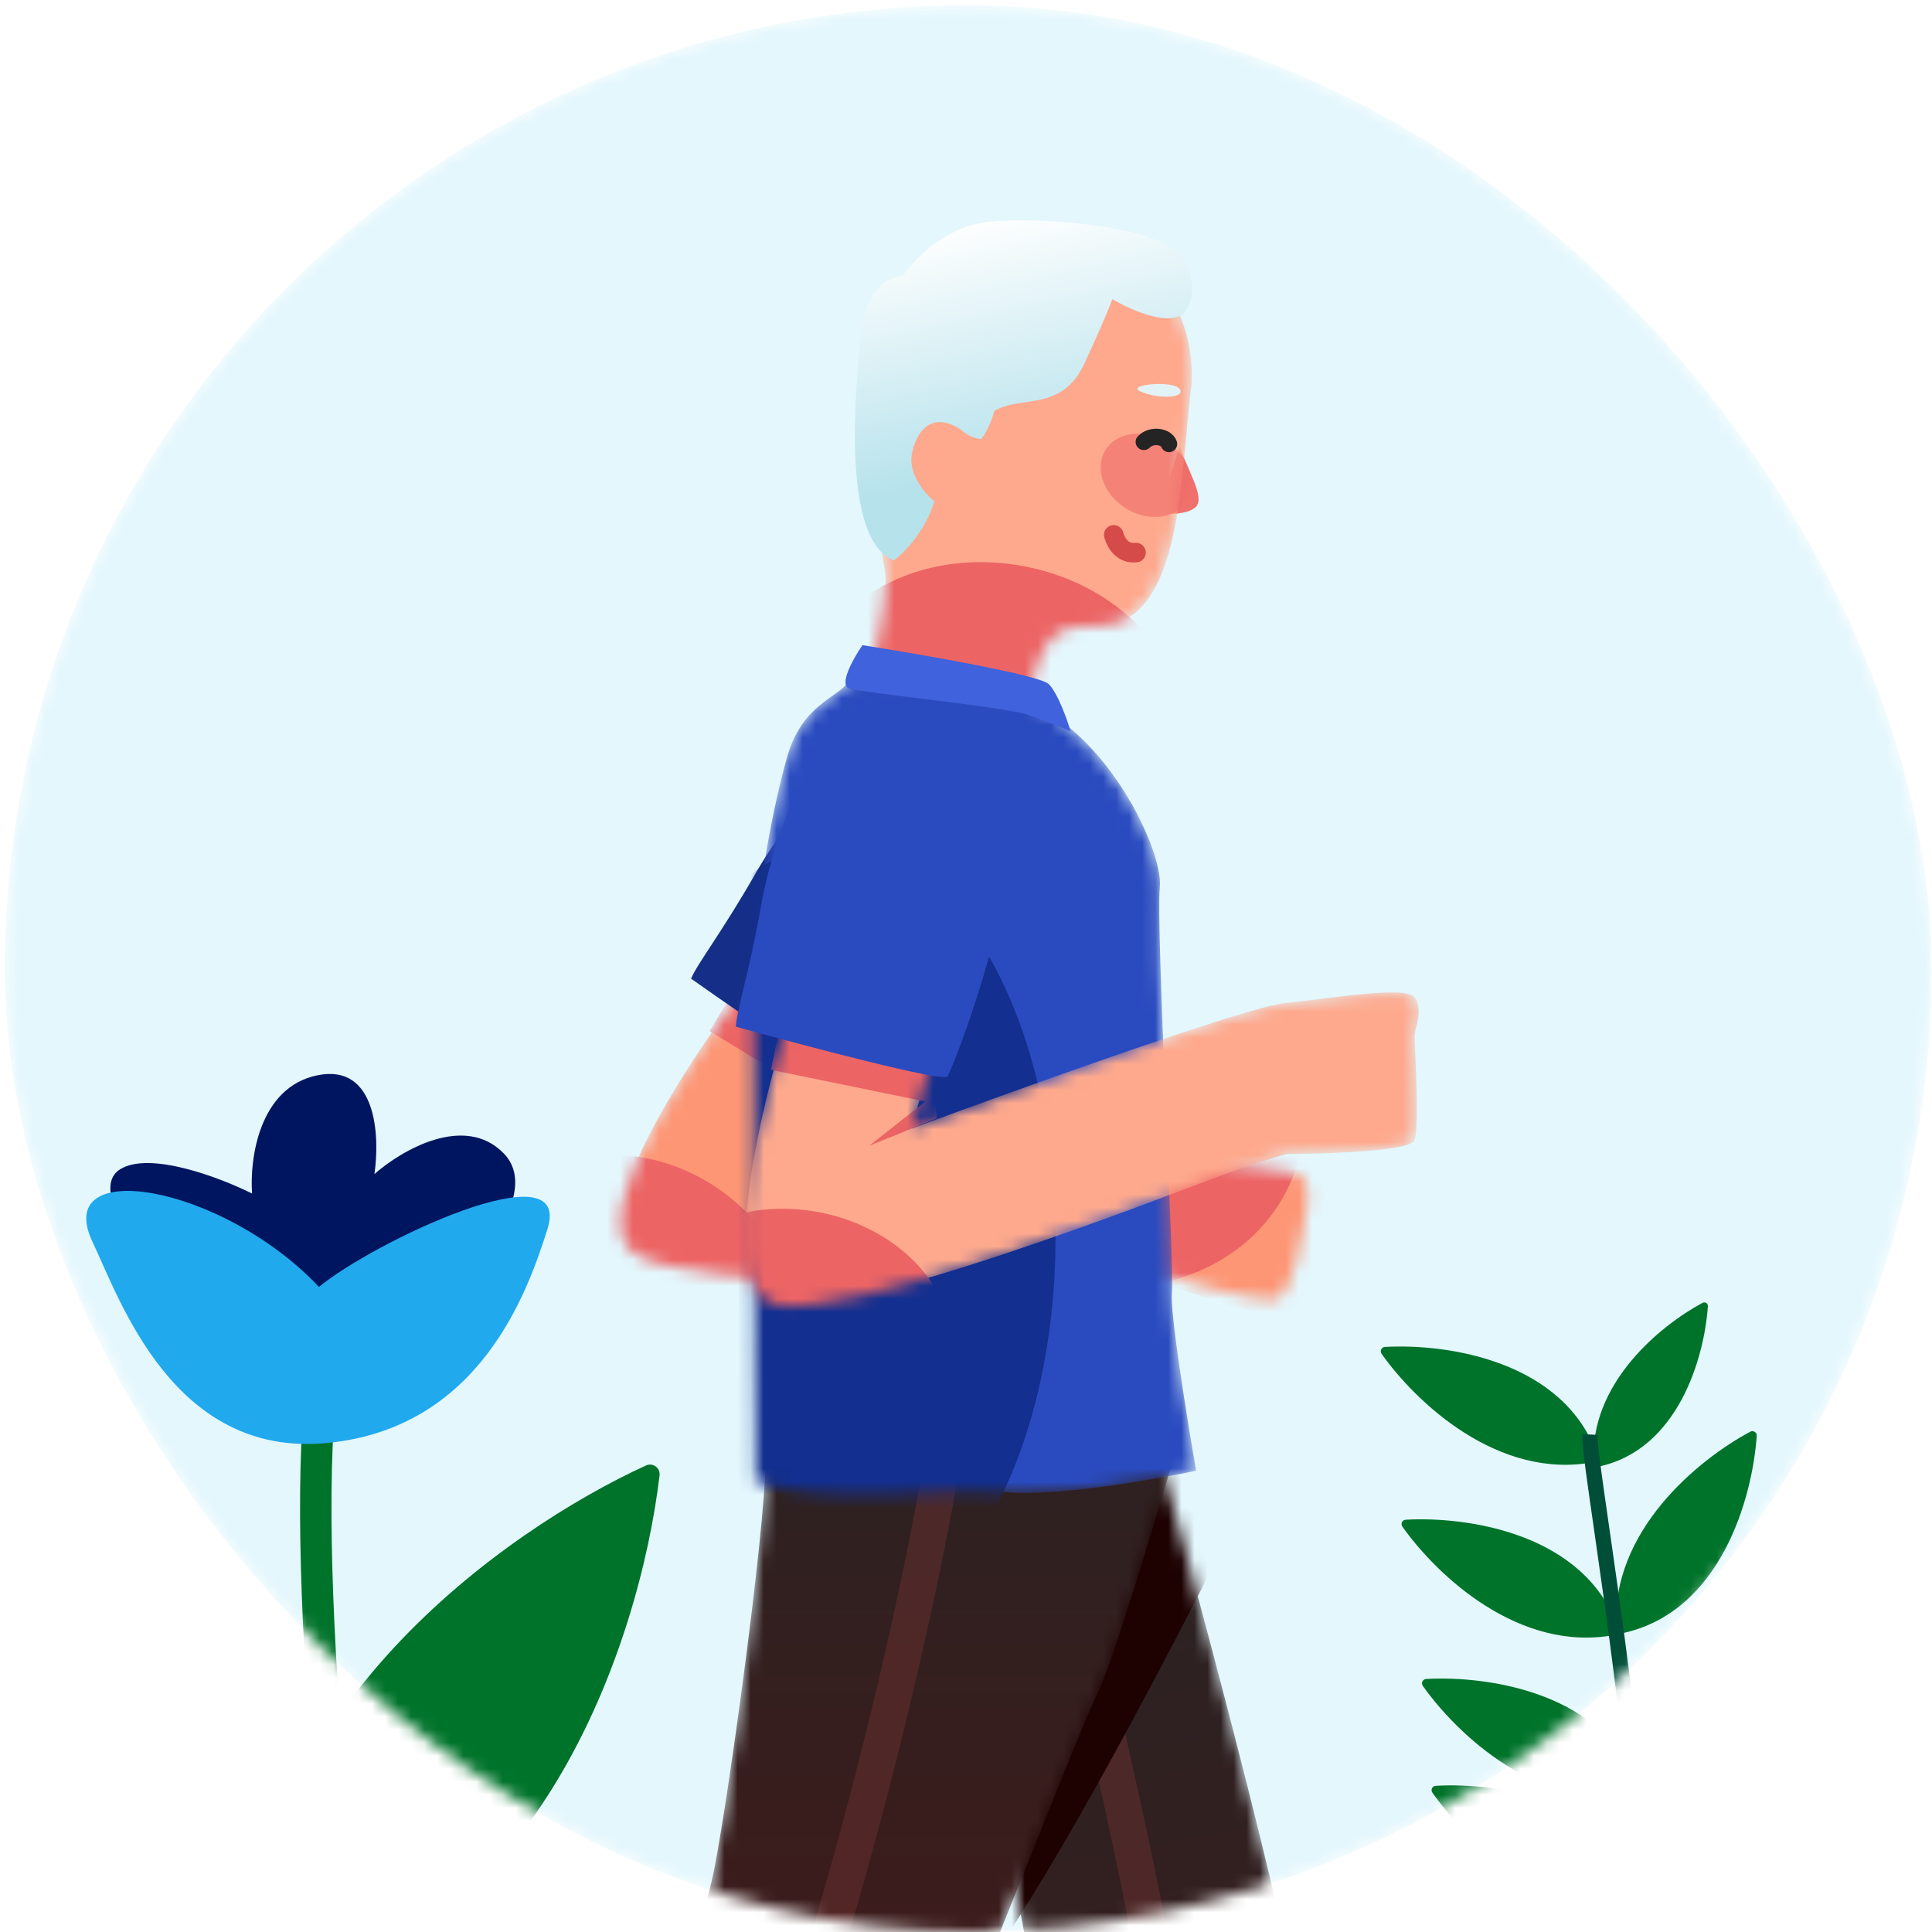 <svg width="148" height="148" viewBox="0 0 148 148" fill="none" xmlns="http://www.w3.org/2000/svg">
<mask id="mask0_373_6283" style="mask-type:alpha" maskUnits="userSpaceOnUse" x="0" y="0" width="148" height="148">
<rect x="0.371" y="0.404" width="147.596" height="147.596" rx="73.798" fill="#EFF0F0"/>
</mask>
<g mask="url(#mask0_373_6283)">
<rect x="0.371" y="0.404" width="147.596" height="147.596" rx="73.798" fill="#E3F7FD"/>
<path d="M91.641 38.797C92.299 38.04 90.917 35.901 90.357 34.19L88.712 39.357C89.469 39.422 91.114 39.403 91.641 38.797Z" fill="#F0706B"/>
<mask id="mask1_373_6283" style="mask-type:alpha" maskUnits="userSpaceOnUse" x="47" y="74" width="54" height="26">
<path d="M62.992 86.862C63.637 85.883 65.48 83.263 67.689 80.603C65.854 79.226 61.269 76.143 57.612 74.831C55.561 77.51 44.066 92.936 48.562 96.003C53.058 99.069 79.888 98.296 83.142 98.263C86.397 98.23 88.99 97.628 89.37 97.765C89.751 97.901 95.675 99.621 97.501 99.592C99.356 99.33 99.888 93.442 100.019 93.077C100.149 92.712 100.354 91.499 99.976 90.422C99.597 89.344 94.862 89.57 91.349 88.702C88.538 88.007 71.85 86.771 62.992 86.862Z" fill="#FEA98D"/>
</mask>
<g mask="url(#mask1_373_6283)">
<path d="M62.992 86.862C63.637 85.883 65.479 83.263 67.689 80.603C65.854 79.226 61.269 76.143 57.612 74.831C55.56 77.51 44.066 92.936 48.562 96.003C53.058 99.069 79.888 98.296 83.142 98.263C86.397 98.23 89.161 98.324 89.541 98.461C89.922 98.597 98.23 101.524 98.932 100.716C99.633 99.909 101.513 93.523 101.644 93.158C101.775 92.793 103.014 91.472 102.635 90.395C102.257 89.318 96.593 88.327 93.08 87.459C90.27 86.764 71.85 86.771 62.992 86.862Z" fill="#FD9675"/>
<rect x="57.717" y="73.454" width="12.544" height="6.474" transform="rotate(31.35 57.717 73.454)" fill="#EC6464"/>
<path d="M65.07 86.776C64.314 86.809 62.138 86.899 59.486 87.002L65.443 85.002L65.07 86.776Z" fill="#EC6464"/>
<g filter="url(#filter0_f_373_6283)">
<ellipse cx="49.102" cy="98.993" rx="12.197" ry="9.876" transform="rotate(30.312 49.102 98.993)" fill="#ED6464"/>
</g>
<g filter="url(#filter1_f_373_6283)">
<ellipse cx="81.668" cy="82.196" rx="19.158" ry="15.512" transform="rotate(30.312 81.668 82.196)" fill="#ED6464"/>
</g>
</g>
<path d="M57.826 66.997C60.609 62.128 66.923 54.426 71.102 56.331C73.885 57.329 78.644 59.798 78.38 65.052C78.05 71.62 67.461 83.624 66.909 84.034C66.467 84.362 57.412 78.128 52.939 74.969C53.429 73.794 55.284 71.445 57.826 66.997Z" fill="#152F88"/>
<mask id="mask2_373_6283" style="mask-type:alpha" maskUnits="userSpaceOnUse" x="59" y="109" width="41" height="108">
<path d="M99.739 156.009C99.325 149.808 90.232 116.328 88.165 109.301H59.438C59.231 111.161 59.231 116.824 60.885 124.595C62.538 132.366 72.045 136.788 76.592 138.028C77.487 142.782 79.526 153.735 80.518 159.522C81.758 166.755 77.005 211.603 79.278 213.669C81.097 215.323 91.196 216.012 96.019 216.149C97.396 198.169 100.069 160.969 99.739 156.009Z" fill="url(#paint0_linear_373_6283)"/>
</mask>
<g mask="url(#mask2_373_6283)">
<path d="M99.739 156.009C99.325 149.808 90.232 116.328 88.165 109.301H59.438C59.231 111.161 59.231 116.824 60.885 124.595C62.538 132.366 72.045 136.788 76.592 138.028C77.487 142.782 79.526 153.735 80.518 159.522C81.758 166.755 77.005 211.603 79.278 213.669C81.097 215.323 91.196 216.012 96.019 216.149C97.396 198.169 100.069 160.969 99.739 156.009Z" fill="url(#paint1_linear_373_6283)"/>
<g filter="url(#filter2_f_373_6283)">
<circle cx="103.022" cy="158.485" r="8.647" transform="rotate(10.573 103.022 158.485)" fill="#812020"/>
</g>
<path opacity="0.5" d="M85.317 217.677C87.363 197.215 89.41 164.477 89.069 155.61C88.796 148.517 82.134 121.28 78.838 108.548" stroke="#6B3131" stroke-width="2.771"/>
<path d="M94.466 116.893C90.962 124.001 82.482 140.393 76.594 149.101L72.994 126.787L81.456 102.843L94.466 116.893Z" fill="#1E0202"/>
</g>
<mask id="mask3_373_6283" style="mask-type:alpha" maskUnits="userSpaceOnUse" x="25" y="110" width="66" height="98">
<path d="M54.514 144.104C55.431 140.436 58.641 117.397 58.641 111.896L90.285 110.391C88.661 115.983 85.143 127.682 84.061 129.738C82.708 132.309 70.532 163.833 68.232 168.027C66.392 171.382 49.786 195.491 41.714 207.127C40.045 206.946 35.95 206.126 32.92 204.286C29.889 202.446 26.967 198.287 25.884 196.438C33.479 184.877 48.921 161.343 49.93 159.692C51.191 157.629 53.597 147.772 54.514 144.104Z" fill="url(#paint2_linear_373_6283)"/>
</mask>
<g mask="url(#mask3_373_6283)">
<path d="M54.514 144.104C55.431 140.436 58.641 117.397 58.641 111.896L90.285 110.391C88.661 115.983 85.143 127.682 84.061 129.738C82.708 132.309 70.532 163.833 68.232 168.027C66.392 171.382 49.786 195.491 41.714 207.127C40.045 206.946 35.95 206.126 32.92 204.286C29.889 202.446 26.967 198.287 25.884 196.438C33.479 184.877 48.921 161.343 49.93 159.692C51.191 157.629 53.597 147.772 54.514 144.104Z" fill="url(#paint3_linear_373_6283)"/>
<g filter="url(#filter3_f_373_6283)">
<circle cx="72.403" cy="165.672" r="8.647" transform="rotate(10.573 72.403 165.672)" fill="#812020"/>
</g>
<path opacity="0.5" d="M72.413 110.391C70.176 125.234 62.45 155.529 57.774 163.662C54.032 170.168 38.458 195.787 31.138 207.783" stroke="#6B3131" stroke-width="2.771"/>
</g>
<mask id="mask4_373_6283" style="mask-type:alpha" maskUnits="userSpaceOnUse" x="64" y="18" width="28" height="59">
<path d="M86.882 47.02C90.569 44.123 90.53 35.325 91.281 29.424C91.496 26.706 90.53 18.803 81.303 18.266C68.563 17.526 68.679 24.443 67.785 28.244C66.497 33.716 67.356 41.548 67.785 43.694C68.214 45.84 66.068 55.925 64.566 60.324C63.064 64.723 65.21 74.701 73.686 76.095C82.162 77.49 82.698 66.01 82.376 65.045C82.054 64.079 77.548 57.964 79.157 51.848C80.767 45.733 83.878 49.38 86.882 47.02Z" fill="#FEA98D"/>
</mask>
<g mask="url(#mask4_373_6283)">
<path d="M86.882 47.02C90.569 44.123 90.53 35.325 91.281 29.424C91.496 26.706 90.53 18.803 81.303 18.266C68.563 17.526 68.679 24.443 67.785 28.244C66.497 33.716 67.356 41.548 67.785 43.694C68.214 45.84 66.068 55.925 64.566 60.324C63.064 64.723 65.21 74.701 73.686 76.095C82.162 77.49 82.698 66.01 82.376 65.045C82.054 64.079 77.548 57.964 79.157 51.848C80.767 45.733 83.878 49.38 86.882 47.02Z" fill="#FEA98D"/>
<g filter="url(#filter4_f_373_6283)">
<ellipse cx="76.237" cy="54.923" rx="14.517" ry="11.754" transform="rotate(10.573 76.237 54.923)" fill="#ED6464"/>
</g>
<g opacity="0.56" filter="url(#filter5_f_373_6283)">
<ellipse rx="3.682" ry="2.981" transform="matrix(-0.85 -0.526 -0.526 0.85 87.813 36.411)" fill="#ED6464"/>
</g>
<path d="M87.369 29.982C86.159 29.488 89.889 29.084 90.373 29.809C90.856 30.534 88.612 30.569 87.369 29.982Z" fill="#E2F3F7"/>
</g>
<mask id="mask5_373_6283" style="mask-type:alpha" maskUnits="userSpaceOnUse" x="57" y="51" width="35" height="64">
<path d="M64.867 52.377C65.686 51.285 74.749 52.541 76.66 53.196C84.035 54.354 89.156 64.968 88.847 67.956C88.538 70.943 89.98 97.315 89.774 99.066C89.609 100.467 90.942 108.715 91.628 112.664C88.401 113.35 80.997 114.642 77.206 114.312C72.468 113.9 63.403 115.445 57.86 113.488C57.86 108.955 57.556 76.138 57.86 71.885C58.163 67.632 59.176 61.961 60.29 58.011C61.404 54.062 64.048 53.469 64.867 52.377Z" fill="#2A4BBF"/>
</mask>
<g mask="url(#mask5_373_6283)">
<path d="M64.867 52.377C65.686 51.285 74.749 52.541 76.66 53.196C84.035 54.354 89.156 64.968 88.847 67.956C88.538 70.943 89.98 97.315 89.774 99.066C89.609 100.467 90.942 108.715 91.628 112.664C88.401 113.35 80.997 114.642 77.206 114.312C72.468 113.9 63.403 115.445 57.86 113.488C57.86 108.955 57.556 76.138 57.86 71.885C58.163 67.632 59.176 61.961 60.29 58.011C61.404 54.062 64.048 53.469 64.867 52.377Z" fill="#2A4BBF"/>
<g filter="url(#filter6_f_373_6283)">
<ellipse cx="63.947" cy="94.845" rx="16.91" ry="30.147" fill="#132F8F"/>
</g>
</g>
<path d="M64.927 52.676C64.439 52.297 65.144 50.777 66.067 49.421C70.534 50.126 79.642 51.711 80.336 52.405C81.031 53.1 81.747 55.118 82.018 56.04C81.638 55.859 80.477 55.357 78.871 54.792C76.864 54.087 65.416 53.056 64.927 52.676Z" fill="#4062DC"/>
<mask id="mask6_373_6283" style="mask-type:alpha" maskUnits="userSpaceOnUse" x="57" y="76" width="52" height="25">
<path d="M69.85 86.449C70.126 85.311 70.976 82.221 72.157 78.972C69.965 78.295 64.608 76.942 60.723 76.942C59.697 80.157 54.087 98.558 59.355 99.926C64.622 101.294 89.615 91.506 92.667 90.375C95.719 89.245 98.352 88.4 98.757 88.4C99.161 88.4 107.969 88.349 108.357 87.352C108.745 86.355 108.357 79.709 108.357 79.321C108.357 78.934 109.077 77.272 108.357 76.386C107.637 75.5 101.972 76.48 98.372 76.849C95.492 77.144 78.157 83.372 69.85 86.449Z" fill="#FEA98D"/>
</mask>
<g mask="url(#mask6_373_6283)">
<path d="M69.85 86.449C70.126 85.311 70.976 82.221 72.157 78.972C69.965 78.295 64.608 76.942 60.723 76.942C59.697 80.157 54.087 98.558 59.355 99.926C64.622 101.294 89.615 91.506 92.667 90.375C95.719 89.245 98.352 88.4 98.757 88.4C99.161 88.4 107.969 88.349 108.357 87.352C108.745 86.355 108.357 79.709 108.357 79.321C108.357 78.934 109.077 77.272 108.357 76.386C107.637 75.5 101.972 76.48 98.372 76.849C95.492 77.144 78.157 83.372 69.85 86.449Z" fill="#FEA98D"/>
<rect x="60.358" y="75.61" width="12.544" height="6.474" transform="rotate(11.612 60.358 75.61)" fill="#EC6464"/>
<path d="M71.778 85.667C71.077 85.953 69.06 86.772 66.598 87.765L71.53 83.87L71.778 85.667Z" fill="#EC6464"/>
<g filter="url(#filter7_f_373_6283)">
<ellipse cx="60.873" cy="102.559" rx="12.197" ry="9.876" transform="rotate(10.573 60.873 102.559)" fill="#ED6464"/>
</g>
</g>
<path d="M58.278 69.496C59.253 63.973 62.595 54.591 67.172 54.973C70.128 54.973 75.442 55.689 76.968 60.724C78.875 67.017 72.963 81.892 72.581 82.465C72.276 82.922 61.647 80.113 56.371 78.65C56.435 77.379 57.388 74.541 58.278 69.496Z" fill="#2A4BBF"/>
<path d="M75.621 17.003C79.669 16.521 89.45 17.371 90.754 19.894C91.171 20.701 91.754 22.629 90.754 23.88C89.753 25.131 86.639 23.76 85.207 22.918C85.086 23.279 84.497 24.759 83.101 27.791C81.356 31.581 78.288 30.257 76.183 31.46C75.846 32.663 75.361 33.406 75.16 33.626C74.899 33.626 74.222 33.482 73.596 32.904C71.571 31.581 70.287 32.724 69.866 34.709C69.529 36.297 70.863 37.832 71.573 38.4C71.348 39.268 70.416 41.388 68.488 42.931C64.44 41.388 65.5 29.918 65.982 25.485C66.368 21.938 68.263 21.115 69.163 21.147C69.966 19.926 72.382 17.388 75.621 17.003Z" fill="url(#paint4_linear_373_6283)"/>
<path d="M85.316 40.97C85.506 41.635 86.012 42.442 87.025 42.331" stroke="#D54B4A" stroke-width="1.498" stroke-linecap="round"/>
<path d="M87.623 33.851C88.201 33.243 89.351 33.416 89.549 34.009" stroke="#242424" stroke-width="1.258" stroke-linecap="round"/>
<path d="M24.468 107.793C23.173 122.622 26.523 157.801 31.542 176.968" stroke="#00732A" stroke-width="2.406"/>
<path d="M9.186 89.582C6.343 91.375 12.071 99.288 21.271 103.745C23.22 104.689 27.365 103.897 29.252 102.886C33.044 100.852 42.34 92.236 38.596 88.364C35.6 85.266 30.738 88.125 28.681 89.942C29.113 87.043 28.852 81.469 24.347 82.365C19.843 83.261 19.113 88.784 19.311 91.433C16.884 90.218 11.46 88.147 9.186 89.582Z" fill="#00155F"/>
<path d="M7.087 95.134C3.938 88.511 17.04 90.741 24.434 98.583C28.525 95.186 43.929 87.843 41.937 94.153C40.419 98.961 36.759 109.436 25.013 110.544C13.268 111.653 9.176 99.526 7.087 95.134Z" fill="#21A9EE"/>
<path d="M109.73 137.331C112.32 140.994 118.643 147.037 126.028 145.619C126.232 145.58 126.354 145.368 126.286 145.172C123.761 137.853 114.758 136.532 109.986 136.8C109.718 136.815 109.575 137.111 109.73 137.331Z" fill="#00732A"/>
<path d="M108.995 129.148C111.585 132.812 117.909 138.854 125.294 137.436C125.497 137.397 125.619 137.185 125.552 136.989C123.027 129.67 114.024 128.349 109.252 128.618C108.984 128.633 108.84 128.929 108.995 129.148Z" fill="#00732A"/>
<path d="M107.43 116.948C110.02 120.612 116.344 126.654 123.729 125.236C123.932 125.197 124.054 124.985 123.987 124.789C121.462 117.47 112.459 116.15 107.686 116.418C107.418 116.433 107.275 116.729 107.43 116.948Z" fill="#00732A"/>
<path d="M105.836 103.71C108.427 107.374 114.75 113.417 122.135 111.998C122.338 111.959 122.46 111.748 122.393 111.552C119.868 104.233 110.865 102.912 106.093 103.18C105.825 103.195 105.681 103.491 105.836 103.71Z" fill="#00732A"/>
<path d="M138.53 134.963C134.177 136.054 126.258 139.766 124.911 147.164C124.874 147.368 125.027 147.558 125.234 147.566C132.971 147.857 137.457 139.94 138.931 135.394C139.014 135.138 138.79 134.898 138.53 134.963Z" fill="#00732A"/>
<path d="M138.496 124.856C134.143 125.947 126.223 129.659 124.877 137.057C124.84 137.261 124.993 137.451 125.2 137.459C132.937 137.75 137.422 129.833 138.897 125.286C138.98 125.031 138.756 124.79 138.496 124.856Z" fill="#00732A"/>
<path d="M134.079 109.675C130.12 111.787 123.335 117.307 123.82 124.811C123.834 125.018 124.028 125.165 124.231 125.123C131.808 123.532 134.243 114.764 134.573 109.996C134.591 109.728 134.316 109.548 134.079 109.675Z" fill="#00732A"/>
<path d="M130.43 99.802C127.213 101.519 121.698 106.005 122.092 112.105C122.103 112.273 122.261 112.393 122.426 112.358C128.585 111.065 130.564 103.939 130.832 100.063C130.847 99.845 130.623 99.7 130.43 99.802Z" fill="#00732A"/>
<path d="M125.828 145.309C125.169 130.886 121.692 111.951 121.792 109.89" stroke="#004E38" stroke-width="1.176"/>
<path d="M49.483 112.263C38.522 117.276 19.012 131.277 19.342 151.843C19.349 152.292 19.755 152.636 20.2 152.57C41.156 149.501 49.014 125.789 50.524 113.024C50.592 112.445 50.013 112.021 49.483 112.263Z" fill="#00732A"/>
<path d="M46.824 175.426C58.636 177.827 82.649 177.996 94.49 161.178C94.749 160.811 94.623 160.294 94.225 160.085C75.479 150.228 55.167 164.768 46.431 174.198C46.035 174.626 46.253 175.309 46.824 175.426Z" fill="#004E38"/>
</g>
<defs>
<filter id="filter0_f_373_6283" x="17.233" y="68.26" width="63.738" height="61.466" filterUnits="userSpaceOnUse" color-interpolation-filters="sRGB">
<feFlood flood-opacity="0" result="BackgroundImageFix"/>
<feBlend mode="normal" in="SourceGraphic" in2="BackgroundImageFix" result="shape"/>
<feGaussianBlur stdDeviation="10.108" result="effect1_foregroundBlur_373_6283"/>
</filter>
<filter id="filter1_f_373_6283" x="43.15" y="45.461" width="77.038" height="73.469" filterUnits="userSpaceOnUse" color-interpolation-filters="sRGB">
<feFlood flood-opacity="0" result="BackgroundImageFix"/>
<feBlend mode="normal" in="SourceGraphic" in2="BackgroundImageFix" result="shape"/>
<feGaussianBlur stdDeviation="10.108" result="effect1_foregroundBlur_373_6283"/>
</filter>
<filter id="filter2_f_373_6283" x="61.997" y="117.46" width="82.05" height="82.05" filterUnits="userSpaceOnUse" color-interpolation-filters="sRGB">
<feFlood flood-opacity="0" result="BackgroundImageFix"/>
<feBlend mode="normal" in="SourceGraphic" in2="BackgroundImageFix" result="shape"/>
<feGaussianBlur stdDeviation="16.188" result="effect1_foregroundBlur_373_6283"/>
</filter>
<filter id="filter3_f_373_6283" x="31.378" y="124.647" width="82.05" height="82.05" filterUnits="userSpaceOnUse" color-interpolation-filters="sRGB">
<feFlood flood-opacity="0" result="BackgroundImageFix"/>
<feBlend mode="normal" in="SourceGraphic" in2="BackgroundImageFix" result="shape"/>
<feGaussianBlur stdDeviation="16.188" result="effect1_foregroundBlur_373_6283"/>
</filter>
<filter id="filter4_f_373_6283" x="37.742" y="19.002" width="76.991" height="71.842" filterUnits="userSpaceOnUse" color-interpolation-filters="sRGB">
<feFlood flood-opacity="0" result="BackgroundImageFix"/>
<feBlend mode="normal" in="SourceGraphic" in2="BackgroundImageFix" result="shape"/>
<feGaussianBlur stdDeviation="12.03" result="effect1_foregroundBlur_373_6283"/>
</filter>
<filter id="filter5_f_373_6283" x="76.614" y="25.524" width="22.398" height="21.774" filterUnits="userSpaceOnUse" color-interpolation-filters="sRGB">
<feFlood flood-opacity="0" result="BackgroundImageFix"/>
<feBlend mode="normal" in="SourceGraphic" in2="BackgroundImageFix" result="shape"/>
<feGaussianBlur stdDeviation="3.848" result="effect1_foregroundBlur_373_6283"/>
</filter>
<filter id="filter6_f_373_6283" x="-13.006" y="4.655" width="153.906" height="180.38" filterUnits="userSpaceOnUse" color-interpolation-filters="sRGB">
<feFlood flood-opacity="0" result="BackgroundImageFix"/>
<feBlend mode="normal" in="SourceGraphic" in2="BackgroundImageFix" result="shape"/>
<feGaussianBlur stdDeviation="30.022" result="effect1_foregroundBlur_373_6283"/>
</filter>
<filter id="filter7_f_373_6283" x="28.529" y="72.378" width="64.689" height="60.362" filterUnits="userSpaceOnUse" color-interpolation-filters="sRGB">
<feFlood flood-opacity="0" result="BackgroundImageFix"/>
<feBlend mode="normal" in="SourceGraphic" in2="BackgroundImageFix" result="shape"/>
<feGaussianBlur stdDeviation="10.108" result="effect1_foregroundBlur_373_6283"/>
</filter>
<linearGradient id="paint0_linear_373_6283" x1="69.807" y1="97.545" x2="101.733" y2="269.115" gradientUnits="userSpaceOnUse">
<stop stop-color="#252525"/>
<stop offset="1" stop-color="#541212"/>
</linearGradient>
<linearGradient id="paint1_linear_373_6283" x1="69.807" y1="97.545" x2="101.733" y2="269.115" gradientUnits="userSpaceOnUse">
<stop stop-color="#252525"/>
<stop offset="1" stop-color="#541212"/>
</linearGradient>
<linearGradient id="paint2_linear_373_6283" x1="59.173" y1="89.571" x2="59.174" y2="207.127" gradientUnits="userSpaceOnUse">
<stop stop-color="#252525"/>
<stop offset="1" stop-color="#541212"/>
</linearGradient>
<linearGradient id="paint3_linear_373_6283" x1="59.173" y1="89.571" x2="59.174" y2="207.127" gradientUnits="userSpaceOnUse">
<stop stop-color="#252525"/>
<stop offset="1" stop-color="#541212"/>
</linearGradient>
<linearGradient id="paint4_linear_373_6283" x1="73.623" y1="16.874" x2="77.777" y2="35.788" gradientUnits="userSpaceOnUse">
<stop stop-color="white"/>
<stop offset="1" stop-color="#B6E2EC"/>
</linearGradient>
</defs>
</svg>
